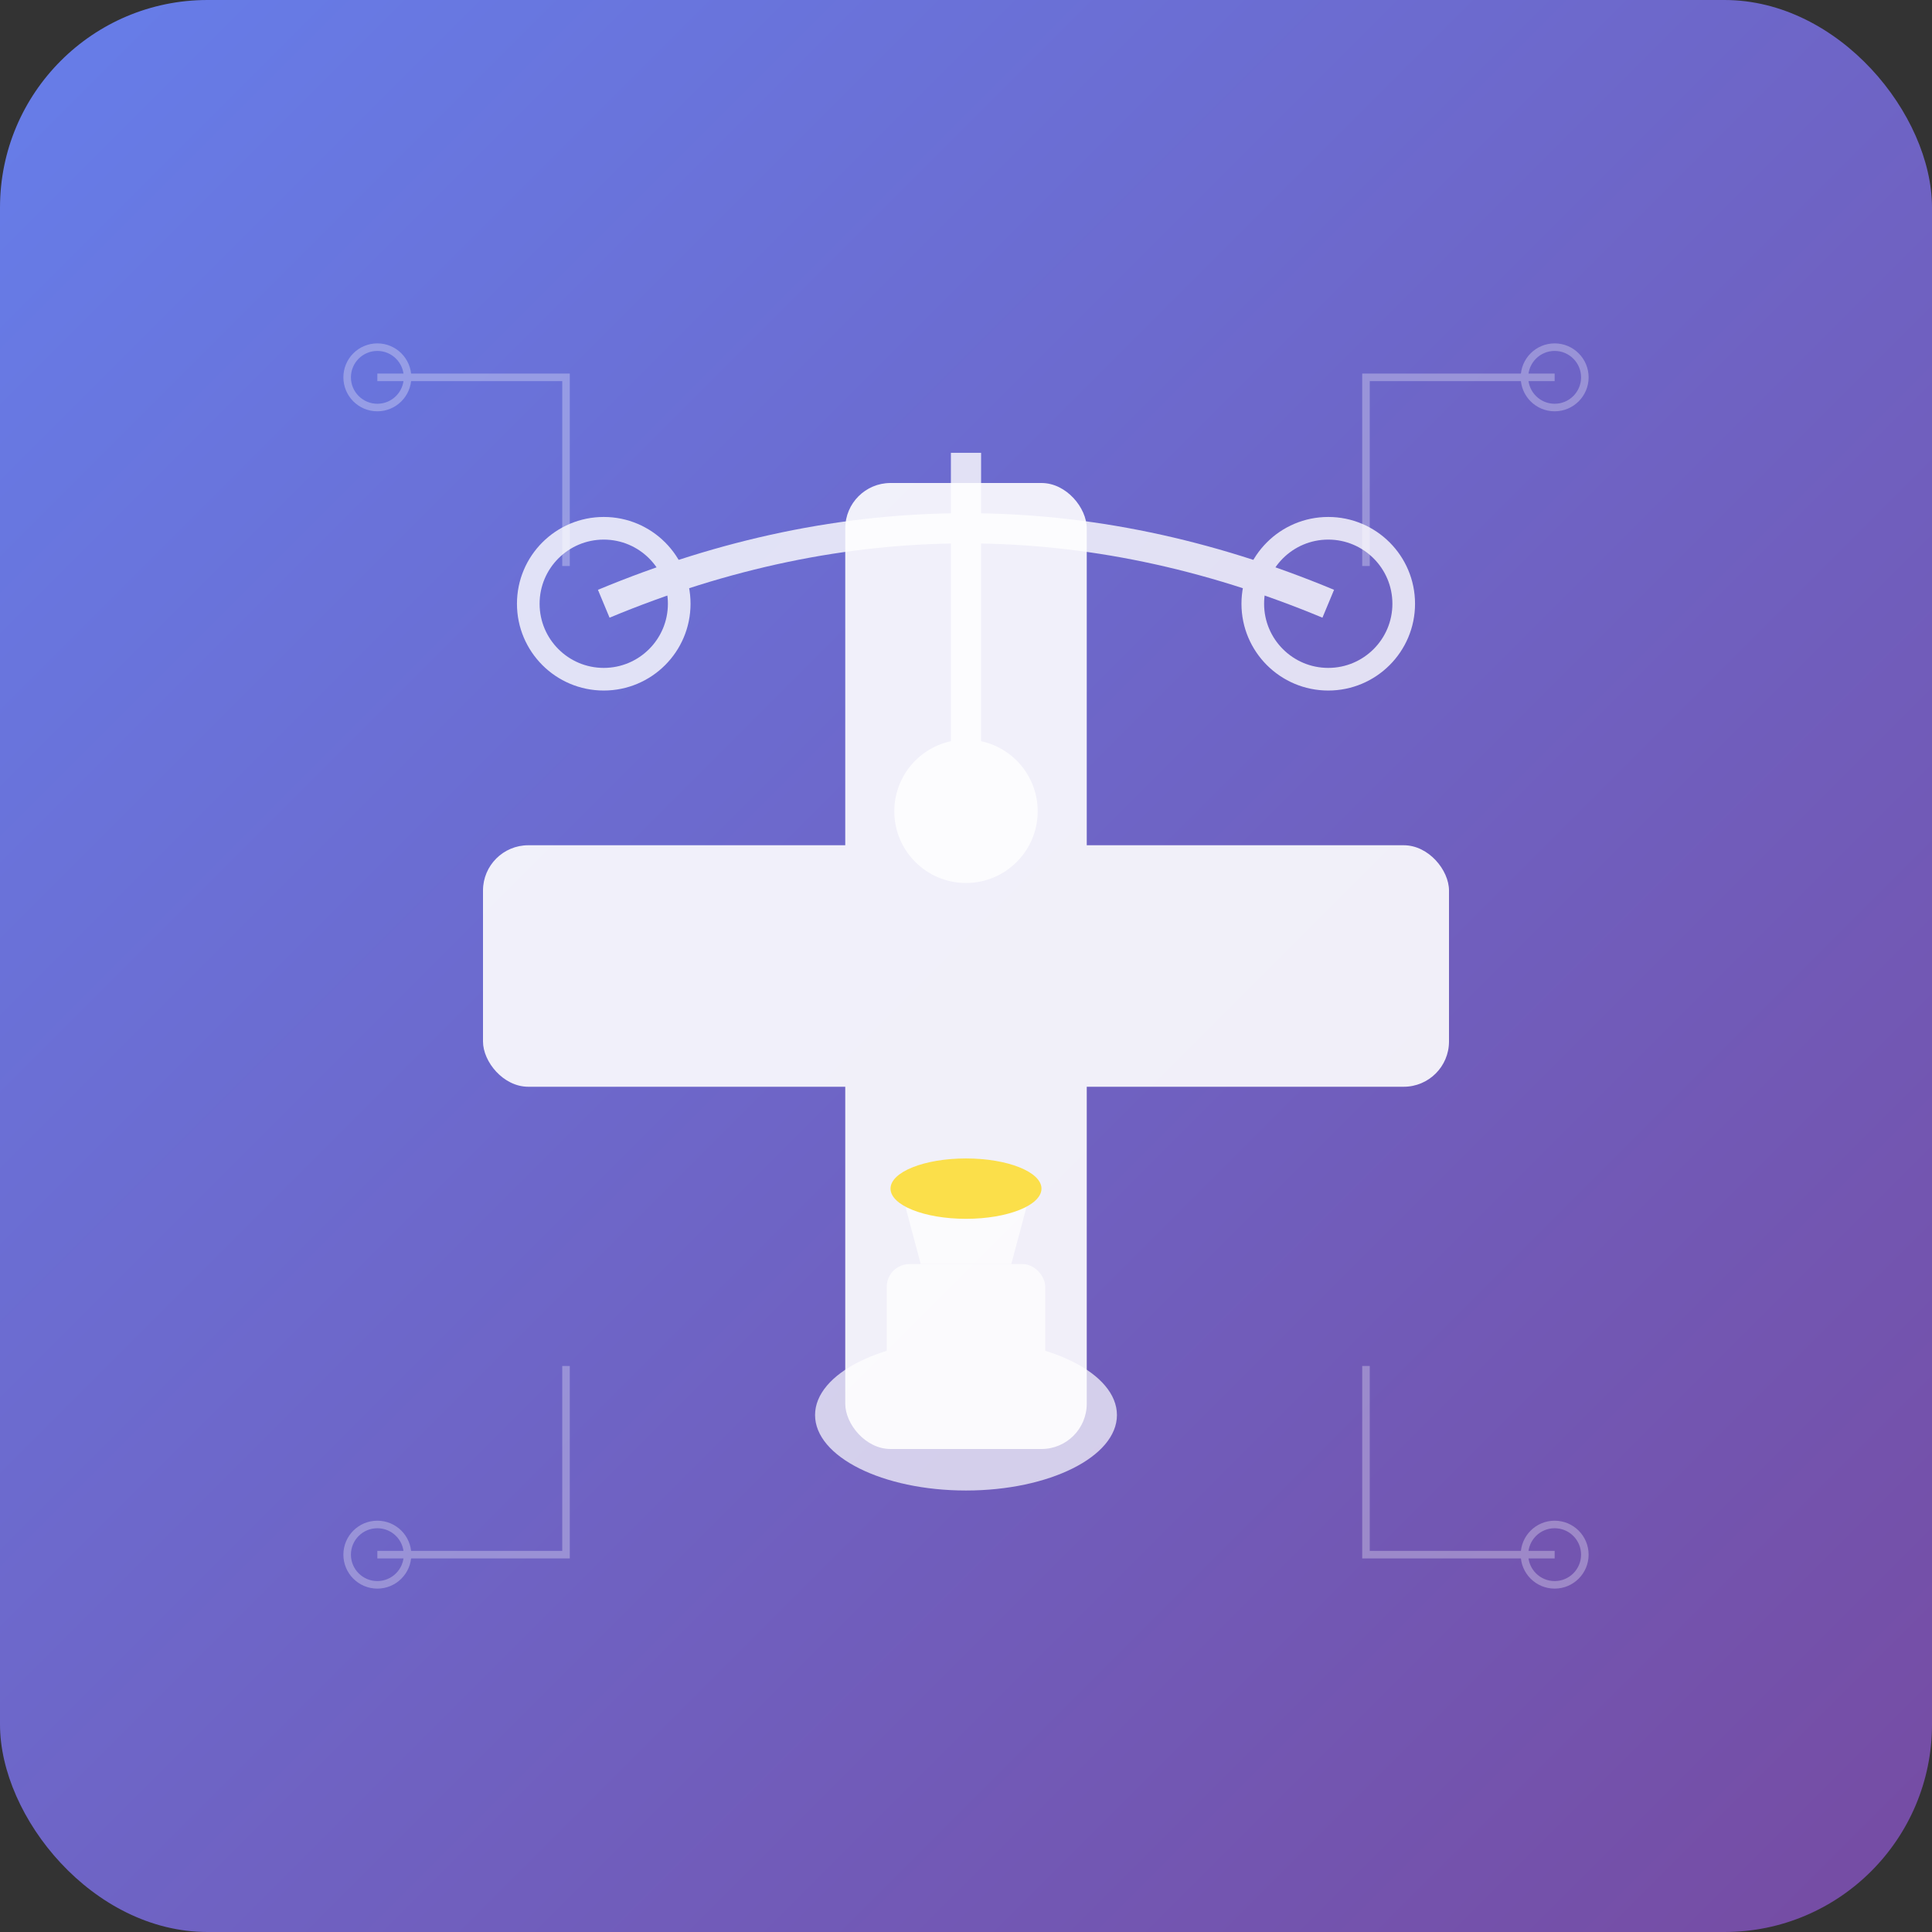 <svg width="512" height="512" viewBox="0 0 512 512" xmlns="http://www.w3.org/2000/svg">
  <rect x="0" y="0" width="512" height="512" fill="#333333" stroke="none"/>
  <defs>
    <linearGradient id="grad1" x1="0%" y1="0%" x2="100%" y2="100%">
      <stop offset="0%" style="stop-color:#667eea;stop-opacity:1" />
      <stop offset="100%" style="stop-color:#764ba2;stop-opacity:1" />
    </linearGradient>
  </defs>

  <!-- Background -->
  <rect width="512" height="512" rx="55" fill="url(#grad1)"/>

  <!-- Medical Cross -->
  <g fill="white" opacity="0.9">
    <rect x="224" y="128" width="64" height="256" rx="12"/>
    <rect x="128" y="224" width="256" height="64" rx="12"/>
  </g>

  <!-- Stethoscope -->
  <g stroke="white" stroke-width="8" fill="none" opacity="0.8">
    <path d="M160 160 Q256 120 352 160"/>
    <circle cx="160" cy="160" r="20" stroke-width="6"/>
    <circle cx="352" cy="160" r="20" stroke-width="6"/>
    <path d="M256 120 L256 200"/>
    <circle cx="256" cy="215" r="15" fill="white"/>
  </g>

  <!-- Florence Nightingale Lamp -->
  <g fill="white" opacity="0.7">
    <ellipse cx="256" cy="375" rx="40" ry="20"/>
    <rect x="235" y="335" width="42" height="50" rx="6"/>
    <polygon points="240,320 272,320 268,335 244,335"/>
    <ellipse cx="256" cy="315" rx="20" ry="8" fill="#ffd700"/>
  </g>

  <!-- AI Circuit Pattern -->
  <g stroke="white" stroke-width="2" fill="none" opacity="0.3">
    <circle cx="100" cy="100" r="8"/>
    <circle cx="412" cy="100" r="8"/>
    <circle cx="100" cy="412" r="8"/>
    <circle cx="412" cy="412" r="8"/>
    <path d="M100 100 L150 100 L150 150"/>
    <path d="M412 100 L362 100 L362 150"/>
    <path d="M100 412 L150 412 L150 362"/>
    <path d="M412 412 L362 412 L362 362"/>
  </g>
</svg>
